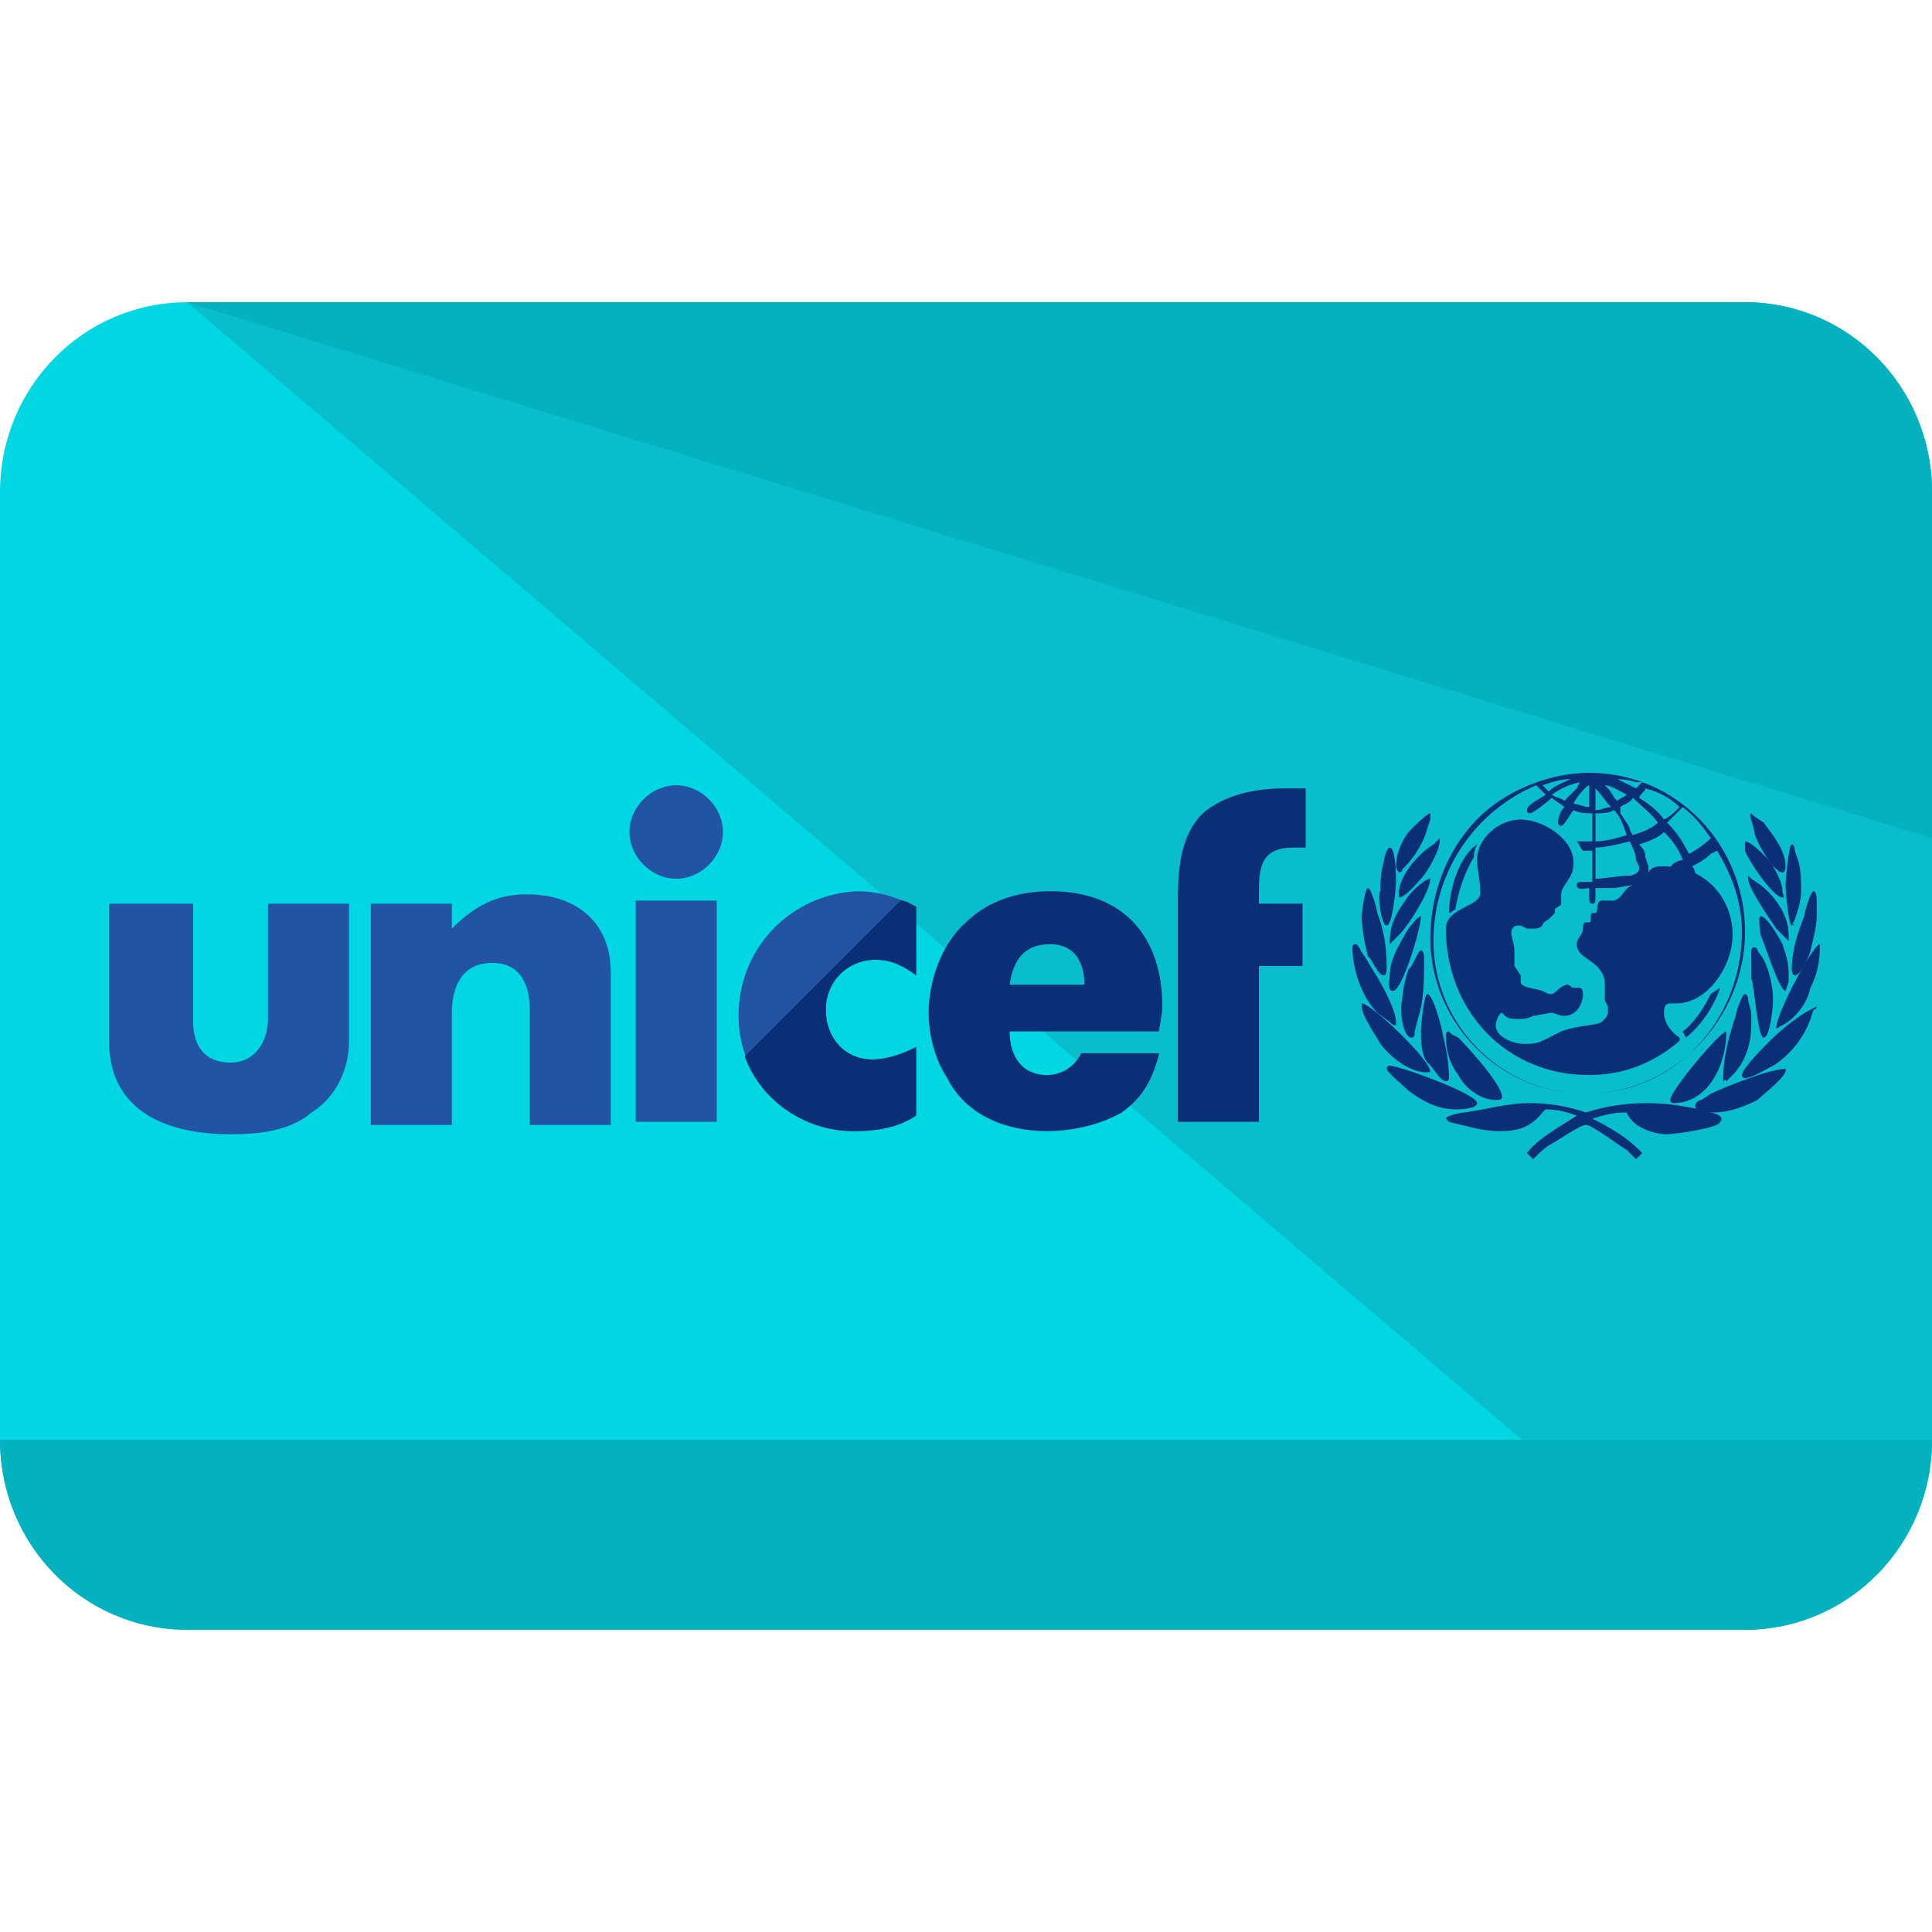 <?xml version="1.0" encoding="iso-8859-1"?>
<!-- Generator: Adobe Illustrator 19.0.0, SVG Export Plug-In . SVG Version: 6.00 Build 0)  -->
<svg version="1.1" id="Capa_1" xmlns="http://www.w3.org/2000/svg" xmlns:xlink="http://www.w3.org/1999/xlink" x="0px" y="0px"
	 viewBox="0 0 496 496" style="enable-background:new 0 0 496 496;" xml:space="preserve">
<path style="fill:#00D7E2;" d="M496,369.6c0,27.2-21.6,48.8-48,48.8H48c-26.4,0-48-21.6-48-48.8V126.4c0-27.2,21.6-48.8,48-48.8h400
	c26.4,0,48,21.6,48,48.8V369.6z"/>
<path style="fill:#09BECC;" d="M48,77.6h400c26.4,0,48,21.6,48,48.8v243.2c0,27.2-21.6,48.8-48,48.8"/>
<g>
	<path style="fill:#04B2BF;" d="M48,77.6h400c26.4,0,48,21.6,48,48.8v88.8"/>
	<path style="fill:#04B2BF;" d="M496,369.6c0,27.2-21.6,48.8-48,48.8H48c-26.4,0-48-21.6-48-48.8"/>
</g>
<g>
	<g>
		<path style="fill:#2354A3;" d="M68.8,261.6c0,5.6-3.2,11.2-9.6,11.2s-9.6-4-9.6-10.4V232H28v35.2c0,18.4,15.2,24,31.2,24
			c7.2,0,15.2-0.8,20.8-5.6c6.4-4,9.6-11.2,9.6-18.4V232H68.8V261.6z"/>
		<path style="fill:#2354A3;" d="M135.2,229.6c-8,0-13.6,3.2-19.2,8.8V232H95.2v56.8H116V260c0-6.4,2.4-12.8,10.4-12.8
			c7.2,0,9.6,5.6,9.6,12v29.6h20.8v-39.2C156.8,236.8,148,229.6,135.2,229.6z"/>
		<rect x="163.2" y="231.2" style="fill:#2354A3;" width="20.8" height="56.8"/>
		<path style="fill:#2354A3;" d="M189.6,260.8c0,16.8,13.6,29.6,29.6,29.6c5.6,0,11.2-0.8,16-4v-17.6c-3.2,1.6-7.2,3.2-11.2,3.2
			c-7.2,0-12-5.6-12-12.8c0-7.2,5.6-12.8,12.8-12.8c4,0,7.2,1.6,10.4,4v-17.6c-4.8-2.4-9.6-4-15.2-4
			C203.2,229.6,189.6,243.2,189.6,260.8z"/>
	</g>
	<g>
		<path style="fill:#0B2F77;" d="M308.8,208.8c-6.4,6.4-6.4,16-6.4,24V288h20.8v-40h11.2v-16h-11.2v-3.2c0-6.4,0.8-11.2,8.8-11.2
			h3.2v-15.2h-5.6C322.4,202.4,314.4,204,308.8,208.8z"/>
		<path style="fill:#0B2F77;" d="M356.8,262.4c0.8,0.8,0.8,0.8,1.6,0.8c0,0,0,0,0-0.8c0-3.2-4-10.4-5.6-12.8l-2.4-4
			c-0.8-0.8-1.6-3.2-2.4-3.2s-0.8,0.8-0.8,0.8c0,5.6,2.4,12.8,6.4,16.8L356.8,262.4z"/>
		<path style="fill:#0B2F77;" d="M355.2,250.4c0.8,0,0.8-1.6,0.8-2.4c0-4.8-0.8-9.6-2.4-13.6c0-0.8-1.6-6.4-2.4-6.4
			s-1.6,6.4-1.6,7.2c0,3.2,0.8,7.2,1.6,10.4C352,245.6,353.6,250.4,355.2,250.4z"/>
		<path style="fill:#0B2F77;" d="M356,237.6c1.6,0,2.4-10.4,2.4-11.2c0-0.8,0-8.8-1.6-8.8c-0.8,0-1.6,3.2-1.6,4
			c-0.8,2.4-0.8,4.8-0.8,7.2C353.6,228.8,354.4,237.6,356,237.6z"/>
	</g>
	<path style="fill:#2354A3;" d="M173.6,201.6c-6.4,0-12,5.6-12,12s5.6,12,12,12s12-5.6,12-12S180,201.6,173.6,201.6z"/>
	<g>
		<path style="fill:#0B2F77;" d="M269.6,228.8c-8,0-16,2.4-21.6,8c-6.4,5.6-9.6,15.2-9.6,23.2c0,5.6,1.6,12,4.8,16.8
			c4.8,9.6,15.2,13.6,25.6,13.6c6.4,0,13.6-1.6,19.2-4.8c5.6-4,8-8.8,9.6-15.2h-20c-1.6,3.2-4.8,5.6-8.8,5.6
			c-6.4,0-9.6-4.8-9.6-11.2h38.4c0-1.6,0.8-4,0.8-6.4C298.4,240.8,288.8,228.8,269.6,228.8z M259.2,252.8
			c0.8-5.6,3.2-10.4,10.4-10.4c6.4,0,8.8,4.8,8.8,10.4H259.2z"/>
		<path style="fill:#0B2F77;" d="M439.2,285.6c-5.6-1.6-11.2-2.4-16.8-2.4c-4.8,0-10.4,0.8-15.2,2.4c-4.8-1.6-9.6-2.4-14.4-2.4
			c-4,0-8,0.8-12,1.6l-4.8,0.8c-0.8,0-4.8,0.8-4.8,1.6l0,0l0.8,0.8l3.2,0.8c3.2,0.8,6.4,1.6,9.6,1.6c4.8,0,8-0.8,11.2-4.8l0.8-0.8
			c3.2,0,5.6,0.8,8,1.6c-4.8,3.2-9.6,5.6-12.8,9.6l1.6,1.6c1.6-1.6,3.2-3.2,4.8-4c1.6-0.8,7.2-4.8,8.8-4.8c1.6,0,8.8,5.6,10.4,6.4
			l1.6,1.6l0.8,0.8l1.6-1.6l-0.8-0.8c-3.2-3.2-7.2-5.6-12-8c2.4-0.8,5.6-1.6,8-1.6h0.8c1.6,4,7.2,5.6,10.4,5.6
			c1.6,0,13.6-1.6,13.6-3.2C443.2,286.4,439.2,285.6,439.2,285.6z"/>
		<path style="fill:#0B2F77;" d="M372.8,265.6l-0.8-0.8c-0.8,0-0.8,0.8-0.8,0.8c0,4,0.8,7.2,3.2,10.4c1.6,3.2,5.6,6.4,9.6,6.4
			c0.8,0,1.6,0,1.6-0.8c0-3.2-8.8-12.8-11.2-15.2L372.8,265.6z"/>
		<path style="fill:#0B2F77;" d="M379.2,283.2c0-2.4-20-9.6-22.4-9.6c0,0-0.8,0-0.8,0.8s4.8,4.8,5.6,5.6c3.2,2.4,7.2,4.8,12,4.8
			C374.4,284.8,379.2,284.8,379.2,283.2z"/>
		<path style="fill:#0B2F77;" d="M371.2,277.6c0.8,0,0.8-0.8,0.8-0.8c0-4-0.8-8-1.6-11.2c0-0.8-2.4-10.4-4-10.4
			c-0.8,0-1.6,8-1.6,9.6c0,2.4,0,5.6,1.6,8C367.2,272.8,369.6,277.6,371.2,277.6z"/>
		<path style="fill:#0B2F77;" d="M367.2,275.2c0-3.2-15.2-17.6-17.6-17.6c0,0,0,0,0,0.8c0,2.4,4,8,4.8,9.6
			C356.8,271.2,362.4,276,367.2,275.2C367.2,276,367.2,276,367.2,275.2z"/>
		<path style="fill:#0B2F77;" d="M362.4,266.4c0.8,0,0.8-0.8,0.8-1.6l0.8-3.2c1.6-4.8,1.6-9.6,1.6-15.2c0-0.8,0-2.4-0.8-2.4
			s-2.4,4.8-3.2,4.8c-0.8,2.4-1.6,5.6-1.6,8C359.2,258.4,360,266.4,362.4,266.4z"/>
		<path style="fill:#0B2F77;" d="M357.6,254.4c2.4,0,7.2-16,7.2-19.2l0,0c-0.8,0-3.2,3.2-3.2,3.2c-2.4,4-4.8,8-4.8,12
			C356.8,251.2,356,254.4,357.6,254.4z"/>
		<path style="fill:#0B2F77;" d="M357.6,241.6l1.6-1.6c2.4-2.4,8-11.2,8-14.4l0,0c-1.6,0-5.6,4-6.4,5.6c-2.4,3.2-4,6.4-4,10.4v0.8
			C356.8,242.4,357.6,241.6,357.6,241.6z"/>
		<path style="fill:#0B2F77;" d="M359.2,230.4c1.6,0,4.8-4,5.6-4.8c1.6-1.6,4.8-7.2,4.8-9.6v-0.8l0,0l-1.6,1.6
			C364,219.2,358.4,225.6,359.2,230.4C358.4,230.4,358.4,230.4,359.2,230.4z"/>
		<path style="fill:#0B2F77;" d="M359.2,224c0,0,0.8,0,0.8-0.8l0.8-0.8c2.4-2.4,4.8-6.4,5.6-9.6l0.8-2.4v-0.8v-0.8
			c-0.8,0-4,3.2-4.8,4c-2.4,2.4-4,6.4-4,9.6C358.4,223.2,359.2,224,359.2,224z"/>
		<path style="fill:#0B2F77;" d="M443.2,264.8c-1.6,0-14.4,15.2-14.4,17.6c0,0.8,0.8,0.8,0.8,0.8
			C438.4,283.2,443.2,273.6,443.2,264.8C443.2,265.6,443.2,264.8,443.2,264.8z"/>
		<path style="fill:#0B2F77;" d="M458.4,274.4c-4,0-16,4.8-19.2,6.4l-2.4,1.6c-0.8,0-1.6,0.8-1.6,1.6c0,1.6,4.8,1.6,4.8,1.6
			c4,0,8-1.6,11.2-3.2C452.8,280.8,459.2,276,458.4,274.4C459.2,274.4,458.4,274.4,458.4,274.4z"/>
		<path style="fill:#0B2F77;" d="M443.2,277.6C444,277.6,444,277.6,443.2,277.6l1.6-1.6c3.2-3.2,4.8-8,4.8-12.8c0-0.8,0-2.4,0-3.2
			l-0.8-3.2c0,0,0-1.6-0.8-1.6s-2.4,4.8-2.4,5.6c-1.6,4.8-3.2,10.4-3.2,16v0.8C443.2,276.8,443.2,277.6,443.2,277.6z"/>
		<path style="fill:#0B2F77;" d="M466.4,258.4C465.6,258.4,465.6,258.4,466.4,258.4l-1.6,0.8c-3.2,1.6-8,5.6-10.4,8
			c-1.6,1.6-7.2,7.2-7.2,8.8c0,0,0,0.8,0.8,0.8c1.6,0,5.6-2.4,7.2-3.2c4-2.4,8-7.2,9.6-12l0.8-2.4
			C466.4,259.2,466.4,258.4,466.4,258.4L466.4,258.4z"/>
		<path style="fill:#0B2F77;" d="M452.8,266.4c1.6,0,2.4-8,2.4-9.6c0-3.2-0.8-7.2-2.4-10.4l-1.6-2.4c0,0,0-0.8-0.8-0.8
			s-0.8,0.8-0.8,0.8v2.4c0,1.6,0,3.2,0,4.8C450.4,252.8,451.2,266.4,452.8,266.4z"/>
		<path style="fill:#0B2F77;" d="M458.4,254.4C458.4,254.4,458.4,253.6,458.4,254.4l0.8-2.4c0-0.8,0-1.6,0-2.4
			c0-2.4-0.8-4.8-1.6-7.2c-0.8-1.6-4-7.2-5.6-7.2c-0.8,0,0,4.8,0,4.8C452.8,241.6,456.8,254.4,458.4,254.4z"/>
		<path style="fill:#0B2F77;" d="M460,248.8c0,0,0,1.6,0.8,1.6c1.6,0,4-5.6,4-6.4c0.8-3.2,1.6-6.4,1.6-8.8c0-0.8,0-0.8,0-1.6v-2.4
			c0,0,0-2.4-0.8-2.4s-2.4,5.6-2.4,6.4C461.6,239.2,460,244,460,248.8z"/>
		<path style="fill:#0B2F77;" d="M456,264C456.8,264,456.8,263.2,456,264l1.6-0.8c3.2-1.6,6.4-5.6,7.2-9.6c1.6-3.2,2.4-6.4,2.4-10.4
			v-0.8C465.6,242.4,456,260,456,264C456,263.2,456,264,456,264z"/>
		<path style="fill:#0B2F77;" d="M458.4,240.8l0.8,0.8c0,0,0,0,0-0.8V240c0-4.8-3.2-9.6-7.2-12.8l-2.4-1.6l-0.8-0.8c0,0,0,0,0,0.8
			c0,2.4,5.6,10.4,7.2,12.8L458.4,240.8z"/>
		<path style="fill:#0B2F77;" d="M448,218.4c0.8,2.4,7.2,12,9.6,12c0.8,0,0-0.8,0-1.6c0-2.4-1.6-4.8-2.4-6.4s-5.6-6.4-7.2-6.4l0,0
			v0.8V218.4z"/>
		<path style="fill:#0B2F77;" d="M457.6,224c0.8,0,0.8-1.6,0.8-1.6c0-4-3.2-8-5.6-11.2l-2.4-1.6l-0.8-0.8c-0.8,0,0.8,4,0.8,4.8
			C450.4,215.2,455.2,224,457.6,224z"/>
		<path style="fill:#0B2F77;" d="M460,237.6C460.8,237.6,460.8,236.8,460,237.6l0.8-1.6c0.8-2.4,1.6-4.8,1.6-7.2s0-5.6-0.8-8
			l-0.8-2.4c0,0,0-1.6-0.8-1.6s-1.6,9.6-1.6,10.4C458.4,228.8,459.2,237.6,460,237.6z"/>
		<path style="fill:#0B2F77;" d="M407.2,280.8c22.4,0,40.8-19.2,40.8-41.6s-17.6-40.8-40-40.8c-9.6,0-20,4-27.2,10.4
			c-8.8,8-13.6,20-13.6,32C367.2,262.4,384.8,280.8,407.2,280.8z M439.2,215.2c-1.6,1.6-4,3.2-5.6,4c-1.6-3.2-3.2-5.6-5.6-8l1.6-1.6
			c0.8-0.8,1.6-1.6,2.4-2.4C435.2,209.6,437.6,212.8,439.2,215.2z M422.4,202.4c3.2,0.8,6.4,2.4,8.8,4.8c-1.6,1.6-2.4,2.4-4,3.2
			c-1.6-2.4-4-4-6.4-5.6C421.6,203.2,422.4,203.2,422.4,202.4z M425.6,211.2c-1.6,1.6-4,2.4-6.4,3.2c-0.8-0.8-0.8-2.4-1.6-3.2
			l-1.6-2.4v-1.6c0.8-0.8,2.4-0.8,3.2-2.4C421.6,207.2,424,208.8,425.6,211.2z M420,200.8h1.6c-0.8,0.8-1.6,1.6-1.6,1.6
			c-1.6-0.8-3.2-1.6-4.8-2.4l-1.6,0h-0.8C415.2,200,417.6,200,420,200.8z M417.6,204c-0.8,0.8-1.6,0.8-2.4,1.6l-0.8-0.8
			c-0.8-1.6-1.6-2.4-2.4-3.2C413.6,201.6,416,203.2,417.6,204z M409.6,202.4c1.6,1.6,2.4,3.2,4,4.8c-1.6,0-2.4,0.8-4,0.8V202.4z
			 M409.6,208.8c1.6,0,3.2,0,4.8-0.8c1.6,1.6,2.4,4,3.2,6.4c-2.4,0.8-5.6,1.6-8,1.6V208.8z M418.4,216c0.8,1.6,1.6,3.2,1.6,4.8
			l0.8,1.6c0,0,0,0,0,0.8c0,0.8-1.6,1.6-2.4,1.6c-3.2,0-6.4,0.8-8.8,0.8v-8C412,217.6,415.2,216.8,418.4,216z M408,201.6v5.6
			c-1.6,0-2.4-0.8-4-0.8C404,205.6,407.2,201.6,408,201.6z M404.8,202.4l-1.6,1.6l-1.6,1.6c-0.8-0.8-2.4-0.8-3.2-1.6
			c2.4-1.6,4-2.4,7.2-3.2L404.8,202.4z M403.2,200L403.2,200c-1.6,0.8-4,1.6-5.6,3.2c-0.8-0.8-0.8-0.8-1.6-1.6
			C398.4,200.8,400.8,200,403.2,200z M394.4,201.6c0.8,0.8,1.6,1.6,2.4,2.4c-0.8,0.8-4.8,2.4-4.8,4c0,0,0,0.8,0.8,0.8s4.8-3.2,5.6-4
			c0.8,0.8,2.4,1.6,3.2,2.4c-0.8,0.8-1.6,2.4-1.6,4c0,0,0,0.8,0.8,0.8s2.4-3.2,3.2-4c1.6,0.8,3.2,0.8,4.8,0.8v7.2c-1.6,0-2.4,0-4,0
			c0.8,0.8,0.8,1.6,1.6,2.4h2.4v8H408c-0.8,0-0.8,0-1.6,0c-0.8,0-1.6,0-1.6,0.8c0,1.6,2.4,0.8,3.2,0.8v2.4c0,0.8,0,1.6,0.8,1.6
			s0.8-0.8,0.8-1.6V228c1.6,0,3.2,0,4.8,0l4.8-0.8c1.6,0,4-0.8,4-3.2c0-0.8,0-0.8,0-1.6l-0.8-2.4c0-1.6-0.8-2.4-1.6-3.2
			c2.4-0.8,4.8-1.6,6.4-3.2c2.4,2.4,4,4.8,4.8,7.2c-0.8,0-3.2,0.8-3.2,2.4l0.8,0.8c1.6,0,2.4-0.8,3.2-0.8c0,0.8,0.8,2.4,1.6,2.4
			c0.8,0,0.8-0.8,0.8-0.8c0-0.8,0-1.6-0.8-2.4c1.6-0.8,3.2-1.6,4.8-3.2l1.6-0.8c4,6.4,6.4,13.6,6.4,20.8c0,22.4-16.8,41.6-40,41.6
			c-21.6,0-39.2-17.6-39.2-39.2C368,223.2,379.2,208,394.4,201.6z"/>
		<path style="fill:#0B2F77;" d="M378.4,220c0-0.8,0-1.6,0.8-3.2c-4.8,3.2-7.2,12-7.2,17.6c0.8,0,0.8-0.8,1.6-0.8
			C374.4,228.8,376,224,378.4,220z"/>
		<path style="fill:#0B2F77;" d="M432,264.8l0.8,1.6c4-3.2,7.2-8,8.8-12.8l-2.4,1.6C437.6,258.4,435.2,262.4,432,264.8z"/>
		<path style="fill:#0B2F77;" d="M371.2,238.4c0,20.8,15.2,37.6,36.8,37.6c8.8,0,16.8-3.2,23.2-8.8l0,0v-0.8c0,0-4-2.4-4-6.4
			c0-0.8,0-2.4,1.6-2.4c0.8,0,0.8,0,1.6,0c8,0,14.4-9.6,14.4-17.6c0-9.6-7.2-17.6-17.6-17.6c-1.6,0-3.2,0-4,1.6l-0.8,1.6l-0.8,0.8
			l-2.4,0.8c-2.4,0.8-2.4,3.2-4.8,4h-1.6h-1.6c-1.6,0-0.8,3.2-1.6,3.2h-0.8c-0.8,0,0,2.4-0.8,2.4h-0.8c-0.8,0-0.8,0.8-0.8,1.6
			c0,1.6-1.6,2.4-1.6,4c0,4,6.4,4,7.2,9.6v2.4v2.4l0.8,1.6c0,0.8,0,0.8,0,1.6c0,0.8-0.8,1.6-1.6,2.4c-0.8,0.8-6.4,0.8-10.4,2.4
			l-4.8,2.4c-1.6,0.8-3.2,0.8-4.8,0.8c-2.4,0-7.2-1.6-7.2-4.8c0-0.8,0.8-3.2,1.6-3.2l0,0l0.8,0.8c0.8,0.8,2.4,0.8,3.2,0.8
			c1.6,0,2.4,0,4-0.8c0.8,0,4-0.8,4.8-0.8s1.6,0.8,3.2,0.8c3.2,0,4.8-3.2,4.8-5.6c0,0,0-1.6-0.8-1.6H404c-0.8,0-0.8-0.8-1.6-0.8
			c-1.6,0-3.2,2.4-4,2.4h-0.8l-1.6-0.8c-2.4-0.8-5.6-0.8-5.6-2.4v-1.6l-1.6-2.4l0,0v-4c0-1.6-0.8-3.2-0.8-4.8c0-0.8,0.8-1.6,1.6-1.6
			h0.8l1.6,0.8c0.8,0,1.6,0,1.6,0c0.8,0,1.6,0,2.4-0.8c0-0.8,1.6-1.6,1.6-1.6l0.8-0.8l0.8-0.8v-0.8c0-0.8,1.6-0.8,1.6-1.6
			c0-0.8,0-1.6,0-2.4c0-2.4,3.2-4,3.2-8c0-6.4-8-11.2-13.6-11.2s-11.2,4.8-11.2,10.4c0,2.4,0.8,4.8,0.8,8
			C380.8,232.8,371.2,232.8,371.2,238.4z"/>
		<path style="fill:#0B2F77;" d="M191.2,271.2c4,11.2,15.2,19.2,28,19.2c5.6,0,11.2-0.8,16-4v-17.6c-3.2,1.6-7.2,3.2-11.2,3.2
			c-7.2,0-12-5.6-12-12.8c0-7.2,5.6-12.8,12.8-12.8c4,0,7.2,1.6,10.4,4v-17.6c-1.6-0.8-2.4-1.6-4-1.6L191.2,271.2z"/>
	</g>
</g>
<g>
</g>
<g>
</g>
<g>
</g>
<g>
</g>
<g>
</g>
<g>
</g>
<g>
</g>
<g>
</g>
<g>
</g>
<g>
</g>
<g>
</g>
<g>
</g>
<g>
</g>
<g>
</g>
<g>
</g>
</svg>
